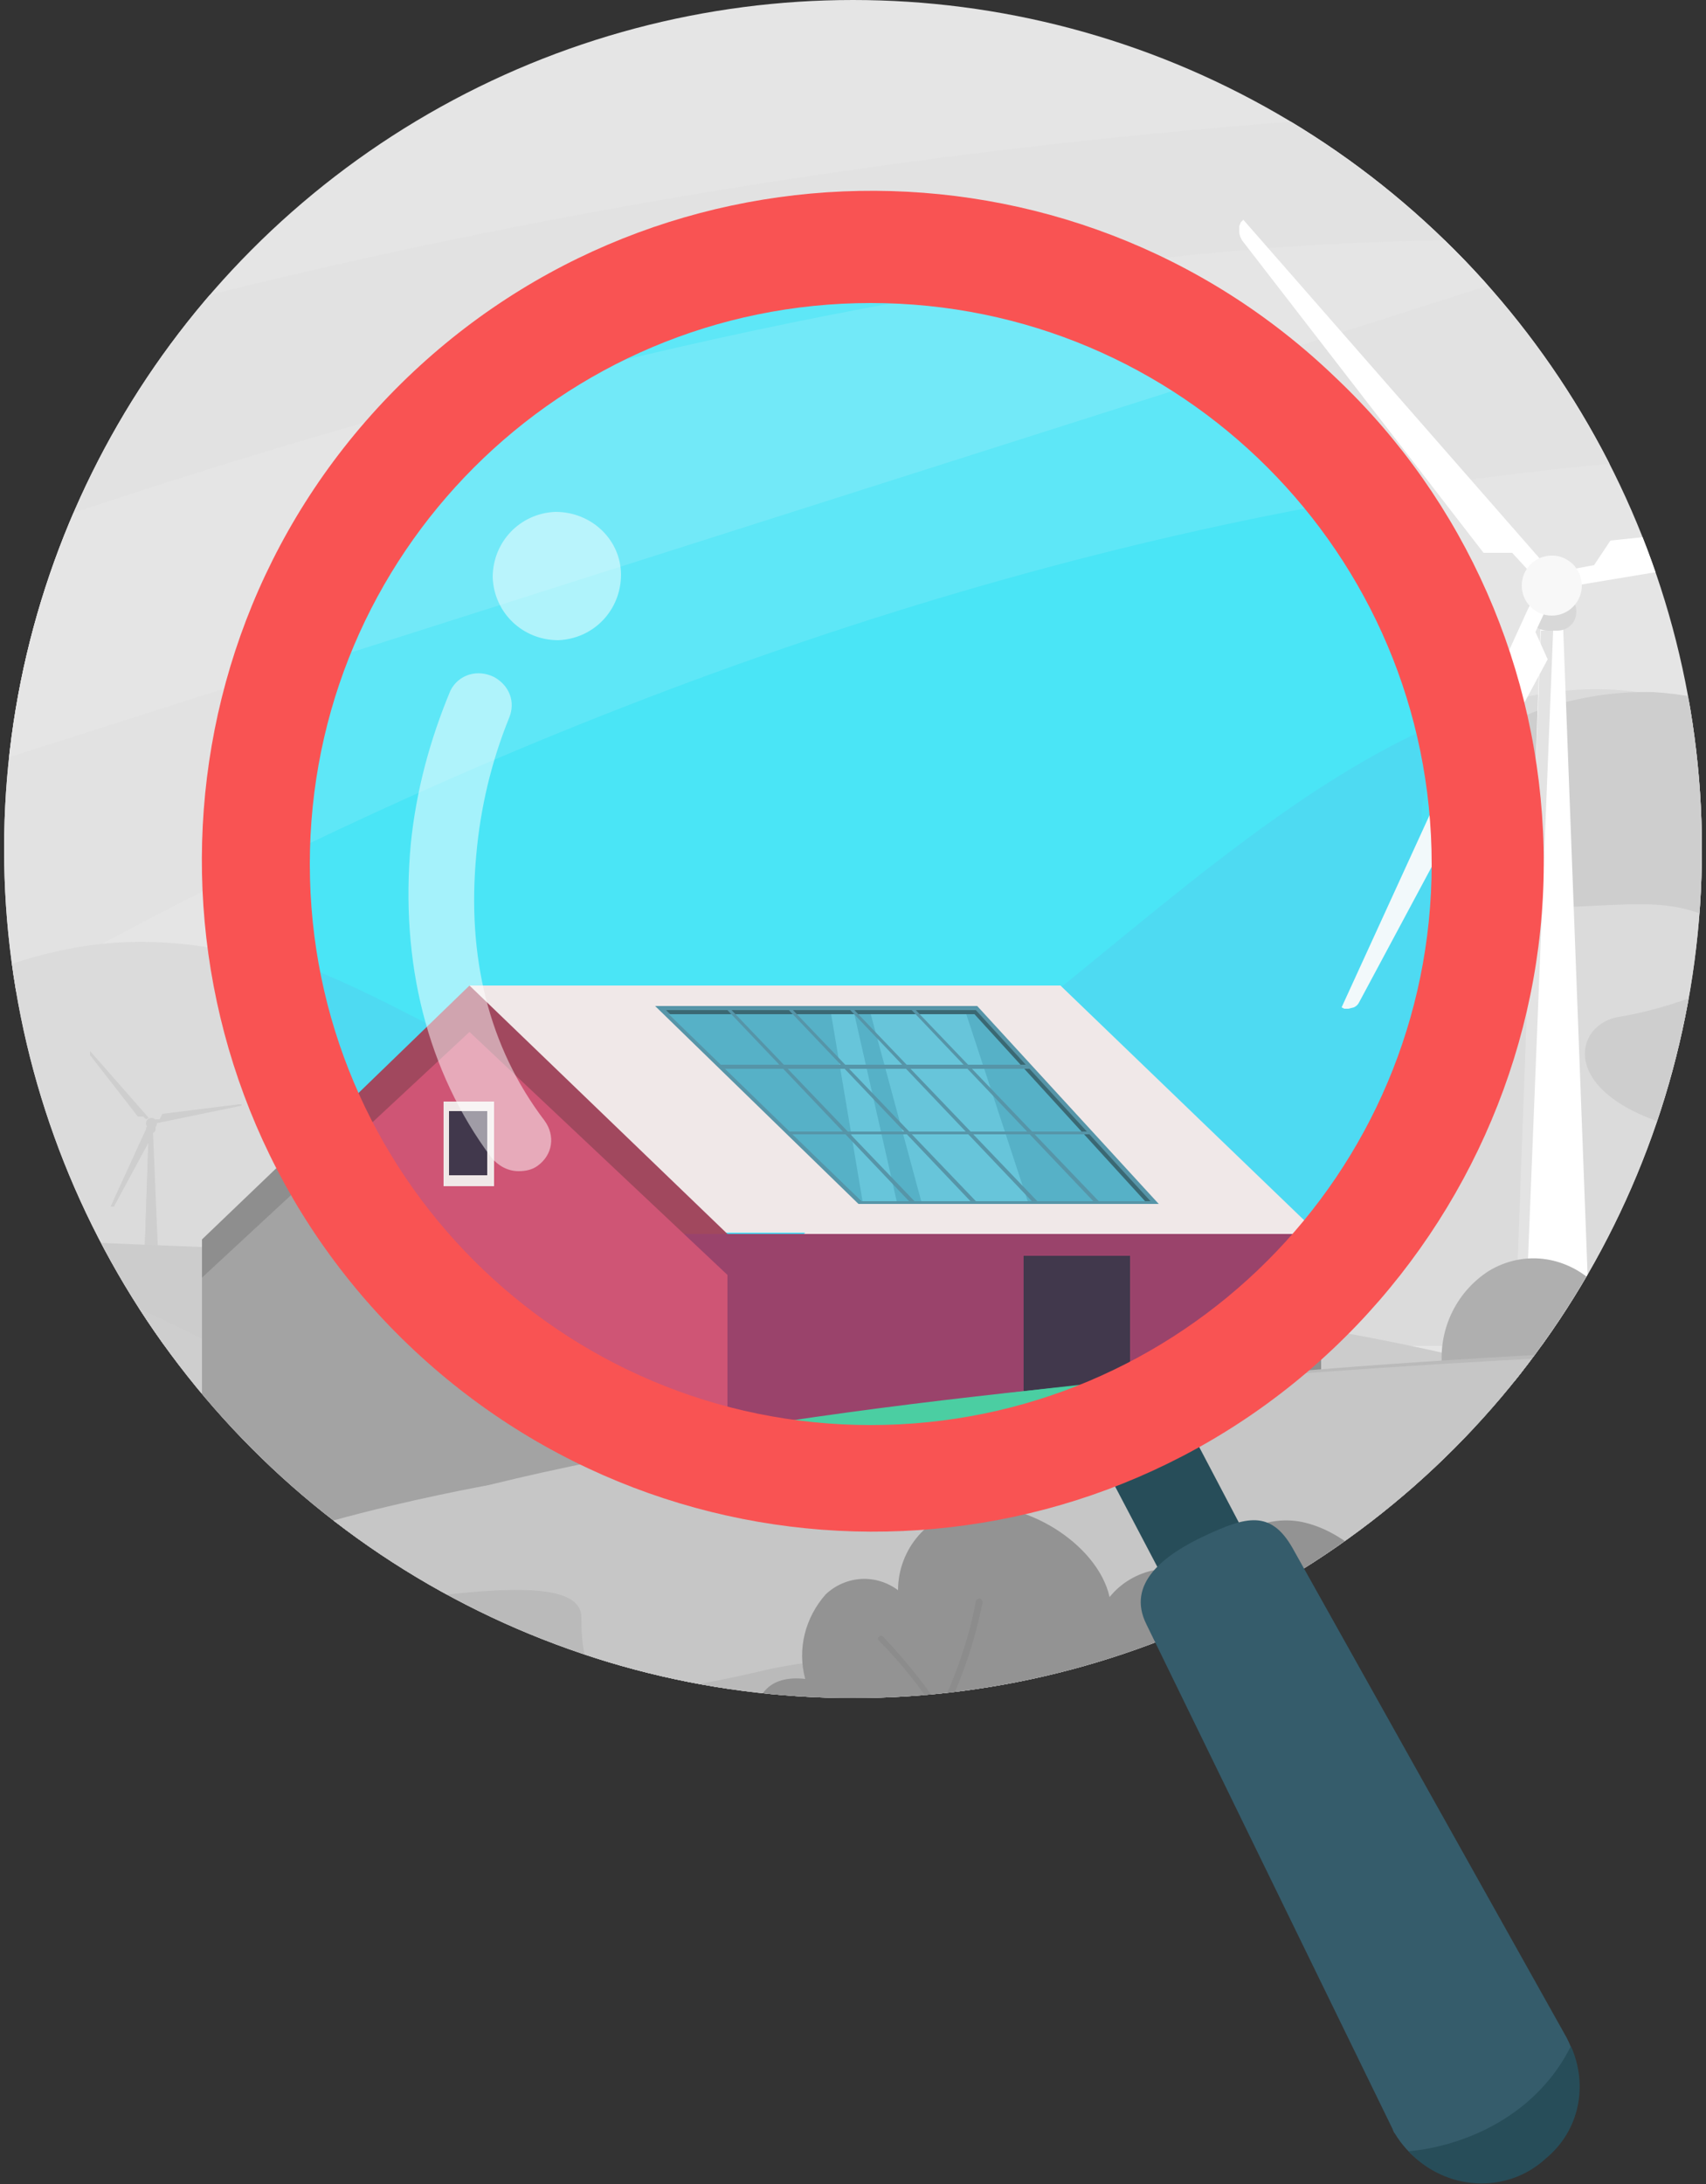 <?xml version="1.0" encoding="utf-8"?>
<!-- Generator: Adobe Illustrator 25.2.1, SVG Export Plug-In . SVG Version: 6.00 Build 0)  -->
<svg version="1.1" id="EmptyState_x5F_Search" xmlns="http://www.w3.org/2000/svg" xmlns:xlink="http://www.w3.org/1999/xlink"
	 x="0px" y="0px" viewBox="0 0 125 160" style="enable-background:new 0 0 125 160;" xml:space="preserve">
<rect x="0" y="0" width="125" height="160" fill="#333333" stroke="none"/>
<style type="text/css">
	.st0{clip-path:url(#SVGID_2_);}
	.st1{fill:#E5E5E5;}
	.st2{fill:#E2E2E2;}
	.st3{fill:#DBDBDB;}
	.st4{fill:#CECECE;}
	.st5{opacity:0.5;}
	.st6{fill:#CCCCCC;}
	.st7{opacity:0.5;fill:#179668;enable-background:new    ;}
	.st8{fill:#FFFFFF;}
	.st9{fill:#D8D8D8;}
	.st10{fill:#E3E3E3;}
	.st11{fill:none;}
	.st12{fill:#F8F8F8;}
	.st13{fill:#F4F4F4;}
	.st14{fill:#8E8E8E;}
	.st15{fill:#A3A3A3;}
	.st16{fill:#9B9B9B;}
	.st17{fill:#B7B7B7;}
	.st18{fill:#C4C4C4;}
	.st19{fill:#A0A0A0;}
	.st20{fill:#6B6B6B;}
	.st21{fill:#FCEAE8;}
	.st22{fill:#5B5B5B;}
	.st23{fill:#AFAFAF;}
	.st24{fill:#BABABA;}
	.st25{fill:#C6C6C6;}
	.st26{fill:#939393;}
	.st27{fill:#737373;}
	.st28{fill:#8C8C8C;}
	.st29{clip-path:url(#SVGID_4_);}
	.st30{fill:#32E6F9;}
	.st31{opacity:0.12;fill:#FFFFFF;enable-background:new    ;}
	.st32{opacity:0.14;fill:#FFFFFF;enable-background:new    ;}
	.st33{fill:#37D9F4;}
	.st34{opacity:0.9;fill:#34E0F7;enable-background:new    ;}
	.st35{fill:#38C7E8;}
	.st36{fill:#E0C36C;}
	.st37{fill:#DDB46C;}
	.st38{fill:#C6D9F2;}
	.st39{fill:#EEF8F5;}
	.st40{fill:#00707A;}
	.st41{fill:#9C2740;}
	.st42{fill:#94214F;}
	.st43{fill:#D4375C;}
	.st44{fill:#41859A;}
	.st45{fill:#1F4E59;}
	.st46{fill:#41A7C0;}
	.st47{fill:#56C0D7;}
	.st48{fill:#271329;}
	.st49{fill:#179668;}
	.st50{fill:#23B781;}
	.st51{fill:#33CB93;}
	.st52{fill:#0B474F;}
	.st53{fill:#335860;}
	.st54{fill:#517D84;}
	.st55{fill:#27454C;}
	.st56{fill:#38606B;}
	.st57{fill:#F2FAFC;}
	.st58{fill:#66D7F2;}
	.st59{opacity:0.8;fill:#9AE9F7;enable-background:new    ;}
	.st60{fill:#274D59;}
	.st61{fill:#355C6B;}
	.st62{opacity:0.18;fill:#BCE1EA;enable-background:new    ;}
	.st63{fill:#F95353;}
</style>
<g id="Obyek">
	<g id="MaskAbu">
		<defs>
			<circle id="SVGID_1_" cx="62.5" cy="62.2" r="62.2"/>
		</defs>
		<clipPath id="SVGID_2_">
			<use xlink:href="#SVGID_1_"  style="overflow:visible;"/>
		</clipPath>
		<g id="GabungDesa_Abu-2" class="st0">
			<rect x="-20.2" y="-2.2" class="st1" width="173.2" height="129.7"/>
			<path class="st2" d="M-20.2,85.9c0,0,82.8-59.7,172.9-52.1V8.2c0,0-82.8-7.1-172.9,23.9V85.9z"/>
			<path class="st1" d="M-19.8,46.8c0,0,79.6-33.1,138-28.8l-138,44V46.8z"/>
			<path class="st3" d="M153,66.8c-10.2-7.6-17.1-13.4-32.4-16C96.5,46.6,70.7,86.4,55.8,84C32.2,80.2,26,69,10.2,69
				s-30.4,15.2-30.4,15.2v14.4H153V66.8z"/>
			<path class="st4" d="M121.1,50.7c-4.9-0.1-9.6,1.3-13.7,4c-6.5,4.5-1.7,11.9,5.4,11.8s10-1.1,14.2,1.7s-4.1,5.6-8.4,6.3
				s-5.1,9.2,15.4,9.4c17.9,0.2,19,1.8,19,1.8v-19C141.7,57.1,129.8,51.2,121.1,50.7z"/>
			<g id="_3">
				<g class="st5">
					<polygon class="st4" points="11.7,94.6 9.6,93.8 8.9,93.8 10.5,94.6 					"/>
				</g>
				<g class="st5">
					<polygon class="st4" points="8.4,93.8 6.5,94 6.6,93.8 11.8,93.6 12.1,93.7 					"/>
				</g>
				<g id="Tiang">
					<path class="st4" d="M10.5,94.6c0.2,0.1,0.4,0.1,0.6,0.1c0.4,0,0.6-0.1,0.6-0.1l-0.5-11.9h-0.3L10.5,94.6z"/>
					<path class="st4" d="M11,82.4h0.1c0.2,0,0.3,0.1,0.3,0.3l0,0c0,0.2-0.1,0.3-0.3,0.3H11c-0.2,0-0.3-0.1-0.3-0.3l0,0
						C10.7,82.5,10.9,82.4,11,82.4z"/>
					<polygon class="st4" points="11.1,82.9 10.6,94.7 10.5,94.6 10.9,82.9 					"/>
				</g>
				<g id="Turbine">
					<path class="st4" d="M11.4,82.3V82h0.3l0.2-0.4l5.6-0.7c0,0,0.1,0,0.1,0h0.1c0,0,0,0,0,0.1l0,0L11.4,82.3z"/>
					<path class="st4" d="M10.8,82.5l0.2,0.1l-0.1,0.3l0.2,0.4l-2.7,5c0,0,0,0.1-0.1,0.1H8.2H8.1H8.1L10.8,82.5z"/>
					<path class="st4" d="M10.9,81.9L10.7,82l-0.2-0.2h-0.4l-3.5-4.5c0,0,0-0.1,0-0.1v-0.1c0,0,0,0,0-0.1l0,0L10.9,81.9z"/>
					<circle class="st4" cx="11.1" cy="82.3" r="0.4"/>
				</g>
			</g>
			<path class="st6" d="M-20.2,89.7c85.2,5,148.3-0.4,173.2,37.8H-20.2V89.7z"/>
			<path class="st4" d="M-20.2,91.2v-1.5c7.1,2.6,20.5,9,27.8,13.7c11.8,7.6,22.8,12.8,32.9,22.4c-3.9,0.1-7.7,0.7-11.5,1.6
				c-12.8-16.9-30-25.6-49.2-34.7V91.2z"/>
			<path class="st4" d="M-1.6,90.8L-1.6,90.8c7.8,3.2,18,7.5,25.5,12.4C37.3,112,45.5,116,57.2,127c-3.3-1.5-6.9-2.3-10.5-2.6
				C30.5,107.6,12.4,101.2-10,90.2l0,0L-1.6,90.8z"/>
			<path class="st4" d="M-20,97.3l0.1-1c6.6,2.7,12.9,5.9,19,9.7c8.2,5.3,15.9,8.9,23,15.7c-2.7,0.1-5.5,0.5-8.1,1.1
				C5.1,111-6.6,104.9-20.1,98.4L-20,97.3z"/>
			<path class="st4" d="M-20,105l0.1-1c6.6,2.7,13,5.9,19,9.7c8.2,5.4,14.6,7.1,21.7,13.8c-2.7,0.1-7.3-0.6-9.9,0
				c-10.9-10.8-17.5-15-31-21.4L-20,105z"/>
			<g id="_3-2">
				<polygon class="st7" points="116.8,106 105.9,101.6 102.8,101.7 110.8,106 				"/>
				<polygon class="st7" points="100.1,101.9 90.4,102.5 91,101.7 117.3,100.5 118.9,101 				"/>
				<g id="Tiang-2">
					<path class="st8" d="M110.8,106c1,0.3,2.1,0.5,3.2,0.5c2.3,0,2.8-0.5,2.8-0.5l-2.3-60.9h-1.6L110.8,106z"/>
					<path class="st9" d="M113.4,43.4h0.7c0.8,0,1.4,0.6,1.4,1.4v0c0,0.8-0.6,1.4-1.4,1.4h-0.7c-0.8,0-1.4-0.6-1.4-1.4v0
						C111.9,44,112.6,43.4,113.4,43.4z"/>
					<polygon class="st10" points="113.8,46.2 111.4,106.2 110.7,106 112.9,46.2 					"/>
				</g>
				<g id="Turbine-2">
					<circle class="st11" cx="113.7" cy="42.9" r="34.8"/>
					<path class="st8" d="M115.4,42.9l-0.2-1.2l1.6-0.3l1.2-1.8l28.8-3c0.2,0,0.4,0,0.6,0.1l0.3,0.2c0.1,0.1,0.2,0.2,0.2,0.3v0.3
						L115.4,42.9z"/>
					<path class="st8" d="M112.1,44.3l1.1,0.5l-0.7,1.5l0.9,2L99.8,73.6c-0.1,0.2-0.3,0.3-0.4,0.4L99,74.2c-0.1,0-0.2,0-0.3,0
						l-0.2-0.1L112.1,44.3z"/>
					<path class="st8" d="M112.8,40.9l-0.9,0.8l-1.1-1.2h-2.1L91,17.6c-0.1-0.2-0.2-0.4-0.2-0.6v-0.4c0-0.1,0.1-0.2,0.1-0.3l0.2-0.2
						L112.8,40.9z"/>
					<circle class="st12" cx="113.7" cy="42.9" r="2.2"/>
				</g>
			</g>
			<rect x="33.9" y="72.5" class="st13" width="43.8" height="18.3"/>
			<polygon class="st14" points="33.9,72.5 53,90.8 14.8,94.2 14.8,90.8 			"/>
			<polygon class="st13" points="77.7,72.5 96.7,90.8 58.6,90.8 			"/>
			<rect x="48.8" y="90.8" class="st14" width="48" height="19.5"/>
			<polygon class="st15" points="14.8,93.6 14.8,116.4 53,116.4 53,93.9 33.9,75.9 			"/>
			<polygon class="st16" points="71.5,74 47.7,74 62.7,88.6 84.9,88.6 			"/>
			<polygon class="st14" points="71.4,74.3 48.4,74.3 62.9,88.4 84.3,88.4 			"/>
			<polygon class="st17" points="71.3,74.5 48.6,74.5 62.9,88.4 84,88.4 			"/>
			<polygon class="st18" points="70.7,74.6 63.6,74.6 67.3,88.4 75.2,88.4 			"/>
			<polygon class="st18" points="62.4,74.6 60.7,74.6 63,88.4 65.5,88.4 			"/>
			<polygon class="st19" points="53.3,74.2 53,74.2 66.6,88.5 66.9,88.5 			"/>
			<polygon class="st19" points="57.9,74.2 57.6,74.2 71.1,88.5 71.4,88.5 			"/>
			<polygon class="st19" points="62.4,74.2 62.1,74.2 75.7,88.5 76,88.5 			"/>
			<polygon class="st19" points="67,74.2 66.7,74.2 80.2,88.5 80.6,88.5 			"/>
			<polygon class="st19" points="75.6,78.6 75.3,78.4 52.3,78.4 52.6,78.6 			"/>
			<polygon class="st19" points="80.2,83.5 80,83.2 57.4,83.2 57.7,83.5 			"/>
			<rect x="75" y="92.5" class="st20" width="7.8" height="10.3"/>
			<rect x="31.9" y="81" class="st21" width="3.7" height="6.2"/>
			<rect x="32.4" y="81.8" class="st22" width="2.8" height="4.8"/>
			<path class="st23" d="M141.6,99.1c0-1.9-1-3.6-2.6-4.5c-1.6-0.8-3.6-0.5-4.9,0.7c-0.4-2.5-2.1-4.6-4.5-5.5
				c-2.4-0.7-5,0.1-6.6,2.1c-0.9-1.1-2.3-1.5-3.7-1.1c-1.3,0.5-2.3,1.7-2.6,3.1c-2.1-1.9-5.1-2.3-7.6-0.8c-2.5,1.6-3.8,4.5-3.4,7.4
				C118.1,99.6,130.5,99.6,141.6,99.1z"/>
			<path class="st24" d="M-19.9,127.4c0,0,46.1-29.2,172.9-29.2v29.2H-19.9z"/>
			<path class="st25" d="M35.8,108.8c0,0-23.4,4.2-21.8,8.4s28.6-4.4,28.6,1.3s1.7,6.6,13.7,3.8s96.7-5.5,96.7-5.5V98.2
				C153,98.2,76.9,98.6,35.8,108.8z"/>
			<path class="st26" d="M123.8,127.3c1.7-1.7,2-4.3,0.6-6.3c-1.1-1.5-3.1-1.8-4.6-0.7c-0.3,0.2-0.6,0.5-0.8,0.8
				c0.7-2.8-0.6-6.2-2.8-7.4c-2.3-1.2-5.1-0.2-6.3,2.1c0,0,0,0.1-0.1,0.1c-1.5-1.9-4.3-2.2-6.1-0.6c-0.5,0.4-1,1-1.3,1.6
				c-1.8-2.6-4.2-4.8-7-5.4c-3-0.6-6,1.2-7,4.1c-2.4-1.3-5.4-0.7-7.1,1.4c-0.9-4-6.5-7.3-10.3-6.5c-3,0.4-5.2,3-5.2,6
				c-1.6-1.2-3.8-1.1-5.3,0.3c-1.5,1.7-2.1,4-1.5,6.2c-2.6-0.3-4,1.1-3.7,4.3c14.4,0.2,26.4,0,40.1,0
				C105.4,127.4,113.6,127.4,123.8,127.3z"/>
			<path class="st27" d="M113.3,127.3l-0.2-0.3c-1.8-2.7-3.9-5.3-6.1-7.6c-0.1-0.1-0.1-0.2,0-0.3c0.1-0.1,0.2-0.1,0.3,0c0,0,0,0,0,0
				c2.2,2.3,4.1,4.8,5.9,7.4c1.1-3.3,1.9-6.6,2.5-10c0-0.1,0.1-0.2,0.2-0.2c0.1,0,0.2,0.1,0.2,0.2c-0.6,3.5-1.5,7-2.7,10.4
				L113.3,127.3z"/>
			<path class="st27" d="M110.4,123L110.4,123c-0.1,0-0.2-0.1-0.2-0.2c0.2-1.4,0.2-2.9,0.1-4.4c0-0.1,0.1-0.2,0.2-0.2c0,0,0,0,0,0
				c0.1,0,0.2,0.1,0.2,0.2c0.2,1.5,0.2,3-0.1,4.5C110.6,122.9,110.5,123,110.4,123C110.4,123,110.4,123,110.4,123z"/>
			<path class="st27" d="M114.6,122.6c-0.1,0-0.2-0.1-0.2-0.1l-1-3.3c0-0.1,0-0.2,0.1-0.2c0.1,0,0.2,0,0.2,0.1c0,0,0,0,0,0l0.9,3.3
				C114.7,122.4,114.7,122.5,114.6,122.6L114.6,122.6z"/>
			<path class="st28" d="M91.4,126.3c-0.1,0-0.1,0-0.2-0.1c-1.3-2.7-2.4-5.5-3.1-8.4c0-0.1,0-0.2,0.1-0.2c0.1,0,0.2,0,0.2,0.1l0,0
				c0.7,2.9,1.8,5.7,3.1,8.3C91.6,126.1,91.6,126.2,91.4,126.3C91.5,126.3,91.5,126.3,91.4,126.3L91.4,126.3z"/>
			<path class="st27" d="M91.4,126.2L91.4,126.2c-0.2,0-0.2-0.1-0.2-0.2c0,0,0,0,0,0c0.9-1.9,1.8-3.8,2.9-5.7c0-0.1,0.2-0.1,0.3-0.1
				c0,0,0,0,0,0c0.1,0.1,0.1,0.2,0.1,0.3c-1.1,1.8-2,3.7-2.9,5.6C91.5,126.2,91.4,126.2,91.4,126.2z"/>
			<path class="st27" d="M89.9,123C89.8,123,89.8,123,89.9,123c-0.2,0-0.2-0.2-0.2-0.3c0,0,0,0,0,0c0.7-1.6,1.3-3.3,1.7-5
				c0-0.1,0.1-0.2,0.2-0.2c0,0,0,0,0,0c0.1,0,0.2,0.1,0.2,0.2c-0.4,1.7-0.9,3.4-1.7,5.1C90,123,89.9,123,89.9,123z"/>
			<path class="st28" d="M69.7,127c-0.1,0-0.2,0-0.2-0.1c-1.4-2.4-3.1-4.7-5.1-6.7c-0.1-0.1-0.1-0.2,0-0.3c0,0,0,0,0,0
				c0.1-0.1,0.2-0.1,0.3,0c2,2.1,3.7,4.3,5.2,6.8c0.1,0.1,0,0.3-0.1,0.3C69.8,127,69.8,127,69.7,127L69.7,127z"/>
			<path class="st28" d="M69,125.7C69,125.7,68.9,125.7,69,125.7c-0.2-0.1-0.3-0.2-0.2-0.3c1.2-2.6,2.2-5.3,2.7-8.1
				c0-0.1,0.2-0.2,0.3-0.2c0.1,0,0.2,0.2,0.2,0.3c0,0,0,0,0,0c-0.6,2.9-1.5,5.6-2.8,8.2C69.2,125.7,69.1,125.7,69,125.7z"/>
		</g>
	</g>
	<g id="MaskWarna">
		<defs>
			<circle id="SVGID_3_" cx="62.5" cy="62.2" r="45.6"/>
		</defs>
		<clipPath id="SVGID_4_">
			<use xlink:href="#SVGID_3_"  style="overflow:visible;"/>
		</clipPath>
		<g id="GabungDesa-2" class="st29">
			<rect x="-18.8" y="-1.7" class="st30" width="171" height="128.2"/>
			<path class="st31" d="M-18.8,85.5c0,0,81.9-59,171-51.6V8.7c0,0-81.9-7-171,23.6V85.5z"/>
			<path class="st32" d="M-18.6,46.8c0,0,78.9-32.7,136.7-28.4L-18.6,61.9V46.8z"/>
			<path class="st33" d="M152.2,66.6c-10.1-7.6-16.8-13.3-32-15.9C96.4,46.7,71,86,56.2,83.6c-23.2-3.7-29.4-14.9-45-14.9
				s-30,15.1-30,15.1v14.2h171L152.2,66.6z"/>
			<path class="st34" d="M120.7,50.7c-4.8-0.1-9.5,1.2-13.5,3.9c-6.4,4.5-1.7,11.8,5.3,11.7s9.9-1.1,14,1.7c4.1,2.8-4,5.5-8.3,6.3
				s-5,9.1,15.2,9.3c17.7,0.2,18.8,1.8,18.8,1.8V66.6C141.1,57,129.2,51.2,120.7,50.7z"/>
			<g id="_3-3">
				<g class="st5">
					<polygon class="st35" points="12.5,91.9 10.4,91 9.8,91.1 11.3,91.9 					"/>
				</g>
				<g class="st5">
					<polygon class="st35" points="9.2,91.1 7.3,91.2 7.5,91.1 12.6,90.8 12.9,90.9 					"/>
				</g>
				<g id="Tiang-3">
					<path class="st35" d="M11.3,91.9c0.2,0.1,0.4,0.1,0.6,0.1c0.4,0,0.5-0.1,0.5-0.1L12,80.1h-0.3L11.3,91.9z"/>
					<path class="st35" d="M11.8,79.8h0.1c0.2,0,0.3,0.1,0.3,0.3l0,0c0,0.2-0.1,0.3-0.3,0.3h-0.1c-0.2,0-0.3-0.1-0.3-0.3l0,0
						C11.5,79.9,11.6,79.8,11.8,79.8z"/>
					<polygon class="st35" points="11.9,80.3 11.4,91.9 11.3,91.9 11.7,80.3 					"/>
				</g>
				<g id="Turbine-3">
					<path class="st35" d="M12.2,79.7v-0.2h0.3l0.2-0.4l5.6-0.6c0,0,0.1,0,0.1,0h0.1l0,0l0,0L12.2,79.7z"/>
					<path class="st35" d="M11.6,79.9l0.2,0.1l-0.1,0.3l0.2,0.4l-2.6,4.9c0,0-0.1,0.1-0.1,0.1H9h0l0,0L11.6,79.9z"/>
					<path class="st35" d="M11.7,79.3l-0.2,0.2l-0.2-0.2h-0.4l-3.4-4.4c0,0,0-0.1,0-0.1v-0.1c0,0,0,0,0-0.1l0,0L11.7,79.3z"/>
					<circle class="st35" cx="11.9" cy="79.7" r="0.4"/>
				</g>
			</g>
			<path class="st36" d="M-18.8,89.2c84.1,5,146.4-0.4,171,37.3h-171V89.2z"/>
			<path class="st37" d="M-18.8,90.8v-1.5c7,2.6,20.2,8.9,27.4,13.5c11.6,7.6,22.5,12.6,32.5,22.1c-3.8,0.1-7.7,0.7-11.4,1.6
				c-12.5-16.7-29.5-25.3-48.5-34.3V90.8z"/>
			<path class="st37" d="M-0.4,90.4L-0.4,90.4c7.7,3.2,17.8,7.4,25.1,12.2c13.3,8.7,21.4,12.7,32.9,23.6c-3.3-1.4-6.8-2.3-10.4-2.5
				c-15.9-16.6-33.8-23-55.9-33.9l0,0L-0.4,90.4z"/>
			<path class="st37" d="M-18.6,96.8l0.1-1c6.5,2.6,12.8,5.8,18.7,9.6c8.1,5.3,15.8,8.8,22.8,15.5c-2.7,0.1-5.4,0.5-8,1.1
				c-8.8-11.7-20.4-17.7-33.7-24L-18.6,96.8z"/>
			<path class="st37" d="M-18.6,104.3l0.1-1c6.5,2.6,12.8,5.8,18.7,9.6c8.1,5.3,14.4,7,21.5,13.6c-2.7,0.1-7.2-0.6-9.8,0
				c-10.8-10.7-17.3-14.8-30.5-21.1L-18.6,104.3z"/>
			<g id="_3-4">
				<polygon class="st7" points="116.4,105.4 105.7,101 102.6,101.1 110.5,105.4 				"/>
				<polygon class="st7" points="99.8,101.3 90.2,101.9 90.9,101.1 116.9,99.9 118.4,100.4 				"/>
				<g id="Tiang-4">
					<path class="st8" d="M110.5,105.4c1,0.3,2.1,0.5,3.2,0.5c2.3,0,2.8-0.5,2.8-0.5l-2.2-60.2h-1.6L110.5,105.4z"/>
					<path class="st38" d="M113,43.5h0.7c0.8,0,1.4,0.6,1.4,1.4v0c0,0.8-0.6,1.4-1.4,1.4H113c-0.8,0-1.4-0.6-1.4-1.4v0
						C111.6,44.1,112.2,43.5,113,43.5z"/>
					<polygon class="st38" points="113.4,46.3 111.1,105.6 110.3,105.4 112.5,46.3 					"/>
				</g>
				<g id="Turbine-4">
					<circle class="st11" cx="113.3" cy="43" r="34.5"/>
					<path class="st8" d="M115.1,43l-0.2-1.2l1.6-0.2l1.1-1.8l28.4-2.9c0.2,0,0.4,0,0.6,0.1l0.3,0.2c0.1,0.1,0.2,0.2,0.2,0.3v0.3
						L115.1,43z"/>
					<path class="st8" d="M111.8,44.3l1.1,0.5l-0.7,1.5l0.9,1.9L99.6,73.4c-0.1,0.2-0.2,0.3-0.4,0.4l-0.4,0.1c-0.1,0-0.2,0-0.3,0
						l-0.2-0.1L111.8,44.3z"/>
					<path class="st8" d="M112.4,41l-0.9,0.8l-1.1-1.2h-2.1L90.9,17.9c-0.1-0.2-0.2-0.4-0.2-0.6V17c0-0.1,0.1-0.2,0.1-0.3l0.2-0.2
						L112.4,41z"/>
					<circle class="st39" cx="113.3" cy="43" r="2.2"/>
				</g>
			</g>
			<path class="st40" d="M-10.4,120c-0.7-2.2-0.2-4.6,1.3-6.3c1.5-1.5,3.8-1.9,5.8-1c0.8-2.1,3.1-3.1,5.1-2.4c0.5,0.2,1,0.5,1.4,0.8
				c2.1-4.3,7.3-6.1,11.6-4.1c0.7,0.3,1.3,0.8,1.9,1.3c-0.3-1.6,0.3-3.3,1.6-4.3c1.4-0.8,3.2-0.7,4.4,0.4c-0.5-3.8,1.8-7.6,5.1-8.4
				s7.1,1.6,8.5,5.2c2.3-2.8,6.3-3.3,9.2-1.2c0.2-2.5,2.4-4.3,4.8-4.1c0.1,0,0.2,0,0.4,0c2.4,0.4,4.5,2.5,5.8,4.9
				c1.2,2.5,2,5.1,2.4,7.8C35.4,113,17.9,117-4.4,125.5C-4.3,122.8-8.6,125.9-10.4,120z"/>
			<rect x="34.4" y="72.2" class="st21" width="43.3" height="18.1"/>
			<polygon class="st41" points="34.4,72.2 53.3,90.4 15.6,93.7 15.6,90.4 			"/>
			<polygon class="st21" points="77.7,72.2 96.6,90.4 58.9,90.4 			"/>
			<rect x="49.1" y="90.4" class="st42" width="47.5" height="19.2"/>
			<polygon class="st43" points="15.6,93.1 15.6,115.7 53.3,115.7 53.3,93.4 34.4,75.6 			"/>
			<polygon class="st44" points="71.6,73.7 48,73.7 62.9,88.2 84.9,88.2 			"/>
			<polygon class="st45" points="71.5,74 48.8,74 63.1,88 84.3,88 			"/>
			<polygon class="st46" points="71.4,74.3 49,74.3 63.1,88 83.9,88 			"/>
			<polygon class="st47" points="70.8,74.3 63.8,74.3 67.5,88 75.3,88 			"/>
			<polygon class="st47" points="62.6,74.3 60.9,74.3 63.2,88 65.7,88 			"/>
			<polygon class="st44" points="53.6,74 53.3,74 66.7,88.1 67.1,88.1 			"/>
			<polygon class="st44" points="58.1,74 57.8,74 71.2,88.1 71.6,88.1 			"/>
			<polygon class="st44" points="62.6,74 62.3,74 75.7,88.1 76.1,88.1 			"/>
			<polygon class="st44" points="67.1,74 66.8,74 80.2,88.1 80.6,88.1 			"/>
			<polygon class="st44" points="75.6,78.3 75.4,78 52.6,78 52.9,78.3 			"/>
			<polygon class="st44" points="80.2,83.1 80,82.9 57.7,82.9 57.9,83.1 			"/>
			<rect x="75" y="92" class="st48" width="7.8" height="10.2"/>
			<rect x="32.5" y="80.7" class="st21" width="3.7" height="6.2"/>
			<rect x="32.9" y="81.4" class="st48" width="2.8" height="4.7"/>
			<path class="st49" d="M141,98.5c0-1.9-1-3.6-2.6-4.4c-1.6-0.8-3.6-0.5-4.9,0.7c-0.4-2.5-2.1-4.6-4.5-5.4c-2.4-0.7-4.9,0.1-6.5,2
				c-0.9-1.1-2.3-1.5-3.6-1.1c-1.3,0.5-2.3,1.6-2.6,3c-2-1.9-5.1-2.2-7.5-0.8c-2.4,1.6-3.7,4.5-3.3,7.3C117.7,99,130,99.1,141,98.5z
				"/>
			<path class="st50" d="M-18.8,126.6c0,0,45.6-28.9,171-28.9v28.9H-18.8z"/>
			<path class="st51" d="M36.3,108.2c0,0-23.1,4.2-21.6,8.3s28.3-4.4,28.3,1.2s1.7,6.6,13.5,3.7s95.7-5.4,95.7-5.4V97.7
				C152.2,97.7,76.9,98.1,36.3,108.2z"/>
			<path class="st40" d="M123.3,126.5c1.7-1.7,1.9-4.3,0.6-6.2c-1-1.4-3.1-1.8-4.5-0.7c-0.3,0.2-0.6,0.5-0.8,0.8
				c0.7-2.8-0.6-6.1-2.7-7.3c-2.3-1.2-5.1-0.2-6.2,2.1c0,0,0,0.1-0.1,0.1c-1.5-1.8-4.2-2.1-6.1-0.6c-0.5,0.4-1,1-1.2,1.6
				c-1.8-2.6-4.2-4.8-6.9-5.3c-3-0.6-5.9,1.1-6.9,4c-2.4-1.3-5.4-0.7-7.1,1.4c-0.8-4-6.4-7.2-10.2-6.5c-3,0.4-5.1,3-5.1,6
				c-1.6-1.2-3.8-1-5.2,0.3c-1.5,1.6-2.1,3.9-1.5,6.1c-2.6-0.3-3.9,1.1-3.6,4.2c14.3,0.2,26.1,0,39.7,0
				C105.2,126.5,113.2,126.6,123.3,126.5z"/>
			<path class="st52" d="M113,126.4l-0.2-0.3c-1.8-2.7-3.8-5.2-6-7.6c-0.1-0.1-0.1-0.2,0-0.3c0,0,0,0,0,0c0.1-0.1,0.2-0.1,0.3,0
				c0,0,0,0,0,0c2.1,2.3,4.1,4.7,5.8,7.3c1.1-3.2,1.9-6.5,2.5-9.9c0-0.1,0.1-0.2,0.2-0.2c0.1,0,0.2,0.1,0.2,0.2
				c-0.6,3.5-1.5,6.9-2.6,10.3L113,126.4z"/>
			<path class="st52" d="M110,122.2L110,122.2c-0.1,0-0.2-0.1-0.2-0.2c0.2-1.4,0.2-2.9,0.1-4.3c0-0.1,0.1-0.2,0.2-0.2
				c0.1,0,0.2,0.1,0.2,0.2c0.2,1.5,0.2,3,0,4.4C110.2,122.2,110.1,122.3,110,122.2C110,122.2,110,122.2,110,122.2z"/>
			<path class="st52" d="M114.2,121.8c-0.1,0-0.2-0.1-0.2-0.1l-0.9-3.3c0-0.1,0-0.2,0.1-0.2c0.1,0,0.2,0,0.2,0.1l0,0l0.9,3.3
				C114.4,121.6,114.3,121.7,114.2,121.8L114.2,121.8z"/>
			<path class="st52" d="M91.2,125.4c-0.1,0-0.1,0-0.2-0.1c-1.3-2.7-2.3-5.5-3.1-8.3c0-0.1,0-0.2,0.1-0.2c0,0,0,0,0,0
				c0.1,0,0.2,0,0.2,0.1c0,0,0,0,0,0c0.7,2.8,1.7,5.6,3,8.2C91.4,125.2,91.4,125.4,91.2,125.4C91.3,125.4,91.3,125.4,91.2,125.4
				C91.3,125.4,91.3,125.4,91.2,125.4z"/>
			<path class="st52" d="M91.2,125.4L91.2,125.4c-0.2,0-0.2-0.2-0.2-0.3c0,0,0,0,0,0c0.9-1.9,1.8-3.8,2.9-5.6
				c0.1-0.1,0.2-0.1,0.3-0.1s0.1,0.2,0.1,0.3l0,0c-1.1,1.8-2,3.7-2.9,5.6C91.4,125.4,91.3,125.4,91.2,125.4z"/>
			<path class="st52" d="M89.8,122.2C89.7,122.2,89.7,122.2,89.8,122.2c-0.2,0-0.2-0.2-0.2-0.2c0,0,0,0,0,0c0.7-1.6,1.3-3.2,1.6-4.9
				c0-0.1,0.1-0.2,0.2-0.2c0.1,0,0.2,0.1,0.2,0.2c0,0,0,0,0,0c-0.4,1.7-0.9,3.4-1.7,5C89.9,122.1,89.8,122.2,89.8,122.2z"/>
			<path class="st52" d="M69.9,126.2c-0.1,0-0.2,0-0.2-0.1c-1.4-2.4-3.1-4.6-5-6.7c-0.1-0.1-0.1-0.3,0-0.3c0.1-0.1,0.3-0.1,0.3,0
				c2,2,3.7,4.3,5.1,6.8c0.1,0.1,0,0.3-0.1,0.3C70,126.2,69.9,126.2,69.9,126.2z"/>
			<path class="st52" d="M69.2,124.9C69.1,124.9,69.1,124.9,69.2,124.9c-0.2-0.1-0.3-0.2-0.2-0.3c1.2-2.6,2.1-5.3,2.7-8.1
				c0-0.1,0.2-0.2,0.3-0.2c0.1,0,0.2,0.2,0.2,0.3l0,0c-0.6,2.8-1.5,5.6-2.7,8.2C69.3,124.8,69.2,124.9,69.2,124.9z"/>
			<path class="st7" d="M94.6,108.6l13.4,0.5c0.1,0,0.1,0,0.2-0.1l5.6-6.2c0.1-0.1,0.1-0.3,0-0.4c0-0.1-0.1-0.1-0.2-0.1l-13.4-0.5
				c-0.1,0-0.1,0-0.2,0.1l-5.6,6.2c-0.1,0.1-0.1,0.2,0,0.3C94.4,108.6,94.5,108.6,94.6,108.6z"/>
			<path class="st53" d="M104.6,107.4c0,0-0.1,0.1-0.4,0.1l0.3-0.3L104.6,107.4z"/>
			<path class="st54" d="M104.5,100.3l-0.1,6.8c0,0.2-0.2,0.3-0.3,0.3c0,0,0,0,0,0l-4.7-0.5c-0.2,0-0.3-0.2-0.3-0.3c0,0,0,0,0,0
				l1.3-6.7c0-0.2,0.2-0.3,0.3-0.3l3.4,0.4C104.4,100,104.5,100.2,104.5,100.3z"/>
			<path class="st53" d="M104.6,107.4l2.2-1.8c0.1-0.1,0.1-0.3,0-0.4l-0.5-0.6l-1.8,1.4v1.3C104.4,107.4,104.4,107.4,104.6,107.4
				C104.5,107.4,104.5,107.4,104.6,107.4z"/>
			<polygon class="st55" points="106.2,104.5 104.5,104.4 104.4,106 			"/>
			<polygon class="st53" points="104.4,102.7 100,102.3 99.7,103.6 104.5,104.1 			"/>
			<path class="st56" d="M93.4,101.5l0.2,0.1l6.1-6.4c0.1,0,0.1-0.1,0.2-0.1l14.7,0.2c0,0,0.1,0,0.1,0l0.2-0.1v0.8l0,0
				c0,0.1,0,0.1-0.1,0.2l-6.2,6.9c-0.1,0-0.1,0.1-0.2,0.1l-14.7-0.6c-0.1,0-0.3-0.1-0.3-0.3l0,0L93.4,101.5z"/>
			<path class="st57" d="M93.6,101.8l14.7,0.6c0.1,0,0.1,0,0.2-0.1l6.2-6.9c0.1-0.1,0.1-0.3,0-0.4c0-0.1-0.1-0.1-0.2-0.1l-14.7-0.6
				c-0.1,0-0.1,0-0.2,0.1l-6.2,6.9c-0.1,0.1-0.1,0.3,0,0.4C93.5,101.8,93.6,101.8,93.6,101.8z"/>
			<path class="st58" d="M104.4,98l6.7,0.2c0.1,0,0.2,0,0.3-0.1l2.1-2.3c0.1-0.1,0.1-0.2,0-0.3c0,0-0.1-0.1-0.1-0.1l-7.2-0.3
				c-0.1,0-0.2,0-0.3,0.1l-1.6,2.1c-0.1,0.2-0.1,0.4,0.1,0.6C104.2,98,104.3,98,104.4,98z"/>
			<path class="st58" d="M101.6,100.7c-0.1,0.2-0.1,0.4,0.1,0.6c0.1,0.1,0.1,0.1,0.2,0.1l6.4,0.3c0.1,0,0.1,0,0.2-0.1l1.8-2.1
				c0.1-0.2,0.1-0.4,0-0.6c-0.1-0.1-0.2-0.1-0.2-0.1l-6.5-0.2c-0.1,0-0.2,0.1-0.3,0.2L101.6,100.7z"/>
			<path class="st58" d="M98.1,97.8l4.4,0.1c0.1,0,0.2,0,0.3-0.1l1.8-2.1c0.1-0.2,0.1-0.4,0-0.6c-0.1-0.1-0.2-0.1-0.3-0.1l-4.3-0.2
				c-0.1,0-0.1,0-0.2,0.1l-2,2.2c-0.1,0.2-0.1,0.4,0,0.6C97.9,97.8,98,97.8,98.1,97.8z"/>
			<path class="st58" d="M94.9,101.1l5,0.2c0.1,0,0.2,0,0.3-0.1l1.7-2c0.1-0.2,0.1-0.4,0-0.6c-0.1-0.1-0.2-0.1-0.3-0.1l-4.5-0.2
				c-0.1,0-0.2,0-0.3,0.1l-2.1,2.3c-0.1,0.1-0.1,0.2,0,0.3C94.7,101.1,94.8,101.1,94.9,101.1z"/>
			<polygon class="st59" points="109.3,95.3 110.3,98.3 106.9,98.1 106.1,95.2 			"/>
			<polygon class="st59" points="107,98.7 108.1,101.7 104.7,101.5 103.8,98.6 			"/>
			<polygon class="st59" points="99.2,98.4 99.8,101.3 97.9,101.2 97.4,98.3 			"/>
			<polygon class="st59" points="101.8,95 102.4,97.9 100.5,97.9 100,95 			"/>
			<path class="st7" d="M115.9,108.9l13.4,0.5c0.1,0,0.1,0,0.2-0.1l5.6-6.2c0.1-0.1,0.1-0.3,0-0.4c0,0-0.1-0.1-0.2-0.1l-13.4-0.5
				c-0.1,0-0.1,0-0.2,0.1l-5.6,6.2c-0.1,0.1-0.1,0.3,0,0.4C115.8,108.9,115.9,108.9,115.9,108.9z"/>
			<path class="st54" d="M125.8,100.6l-0.1,6.8c0,0.2-0.2,0.3-0.3,0.3c0,0,0,0,0,0l-4.7-0.5c-0.2,0-0.3-0.2-0.3-0.4c0,0,0,0,0,0
				l1.3-6.7c0-0.2,0.2-0.3,0.3-0.3l3.4,0.4C125.7,100.3,125.8,100.5,125.8,100.6z"/>
			<polygon class="st53" points="125.8,102.9 121.3,102.5 121,103.9 125.8,104.4 			"/>
			<path class="st56" d="M114.7,101.7l0.2,0.1l6.1-6.4c0.1,0,0.1-0.1,0.2-0.1l14.7,0.2h0.1l0.2-0.1v0.8l0,0c0,0.1,0,0.1-0.1,0.2
				l-6.2,6.9c-0.1,0-0.1,0.1-0.2,0.1l-14.7-0.6c-0.1,0-0.3-0.1-0.3-0.3l0,0L114.7,101.7z"/>
			<path class="st57" d="M115,102.1l14.7,0.6c0.1,0,0.1,0,0.2-0.1l6.2-6.9c0.1-0.1,0.1-0.3,0-0.4c0-0.1-0.1-0.1-0.2-0.1l-14.7-0.6
				c-0.1,0-0.1,0-0.2,0.1l-6.2,6.9c-0.1,0.1-0.1,0.3,0,0.4C114.9,102,114.9,102.1,115,102.1z"/>
			<path class="st58" d="M122.9,101c-0.1,0.2-0.1,0.4,0.1,0.6c0.1,0,0.1,0.1,0.2,0.1l6.4,0.3c0.1,0,0.1,0,0.1-0.1l1.8-2.1
				c0.1-0.2,0.1-0.4,0-0.6c-0.1-0.1-0.2-0.1-0.2-0.1l-6.5-0.2c-0.1,0-0.2,0.1-0.3,0.2L122.9,101z"/>
			<path class="st58" d="M119.4,98.1l4.4,0.1c0.1,0,0.3,0,0.3-0.1L126,96c0.1-0.2,0.1-0.4,0-0.6c-0.1-0.1-0.2-0.1-0.3-0.1l-4.4-0.2
				c-0.1,0-0.1,0-0.2,0.1l-2,2.2c-0.2,0.2-0.2,0.4,0,0.6C119.3,98,119.3,98.1,119.4,98.1z"/>
			<path class="st58" d="M116.2,101.4l5,0.2c0.1,0,0.2-0.1,0.3-0.2l1.7-2c0.1-0.2,0.1-0.4,0-0.6c-0.1-0.1-0.2-0.1-0.3-0.1l-4.5-0.2
				c-0.1,0-0.2,0-0.3,0.1L116,101c-0.1,0.1-0.1,0.2,0,0.3C116,101.4,116.1,101.4,116.2,101.4z"/>
			<polygon class="st59" points="120.6,98.7 121.2,101.6 119.2,101.5 118.7,98.6 			"/>
			<polygon class="st59" points="123.2,95.3 123.8,98.2 121.8,98.1 121.3,95.2 			"/>
		</g>
	</g>
	<g id="Luv">
		<g id="Gagang">
			
				<rect x="83.3" y="101.7" transform="matrix(0.885 -0.465 0.465 0.885 -41.731 53.015)" class="st60" width="6.8" height="19"/>
			<path class="st61" d="M94.7,113.4l20.1,35.9c1.8,3.5,0.4,7.9-3.1,9.7c-3.4,1.7-7.5,0.6-9.5-2.7c-0.1-0.1-0.1-0.2-0.2-0.4L84,119
				c-1.5-3,1.3-5.1,4.3-6.5S93.1,110.6,94.7,113.4z"/>
			<path class="st60" d="M115.1,149.9c-0.5,1-1.1,1.9-1.8,2.7c-1.8,2.1-4.3,3.6-7,4.4c-1,0.3-2,0.5-3.1,0.6
				c2.7,2.9,7.2,3.2,10.1,0.5C115.7,156.1,116.4,152.8,115.1,149.9L115.1,149.9z"/>
		</g>
		<path id="Kaca" class="st62" d="M106.8,62.5c0.5,23.6-18.3,43.1-41.8,43.5c-23.6,0.5-43.1-18.3-43.5-41.8
			C21,40.6,39.7,21.1,63.3,20.7c0,0,0,0,0,0C86.9,20.2,106.4,38.9,106.8,62.5z"/>
		<g id="EfekKaca">
			<g class="st5">
				<path class="st8" d="M45.5,42.1c0,2.6-2,4.7-4.6,4.8c-2.6,0-4.7-2-4.8-4.6c0-2.6,2-4.7,4.6-4.8C43.4,37.5,45.5,39.6,45.5,42.1
					C45.5,42.1,45.5,42.1,45.5,42.1z"/>
			</g>
			<g class="st5">
				<path class="st8" d="M38,85.8c-0.8,0-1.5-0.4-2-1c-4.7-6.3-6.7-14.3-5.9-23c0.4-3.9,1.4-7.6,2.9-11.2c0.6-1.2,2-1.6,3.2-1
					c1.1,0.6,1.6,1.8,1.1,3c-1.3,3.2-2.1,6.6-2.4,10c-0.7,7.5,0.9,14.1,5,19.5c0.8,1.1,0.6,2.5-0.5,3.3C39,85.7,38.5,85.8,38,85.8z"
					/>
			</g>
		</g>
		<path id="Bingkai" class="st63" d="M97.9,27.7C78.4,8.9,47.3,9.5,28.5,29s-18.2,50.7,1.4,69.5s50.7,18.2,69.5-1.4
			c9-9.4,14-22,13.7-35C112.8,49.1,107.4,36.7,97.9,27.7z M63.8,104.4c-22.7,0-41.1-18.4-41.1-41.1c0-22.7,18.4-41.1,41.1-41.1
			c22.7,0,41.1,18.4,41.1,41.1c0,0,0,0,0,0C104.9,86,86.5,104.4,63.8,104.4z"/>
	</g>
</g>
</svg>
